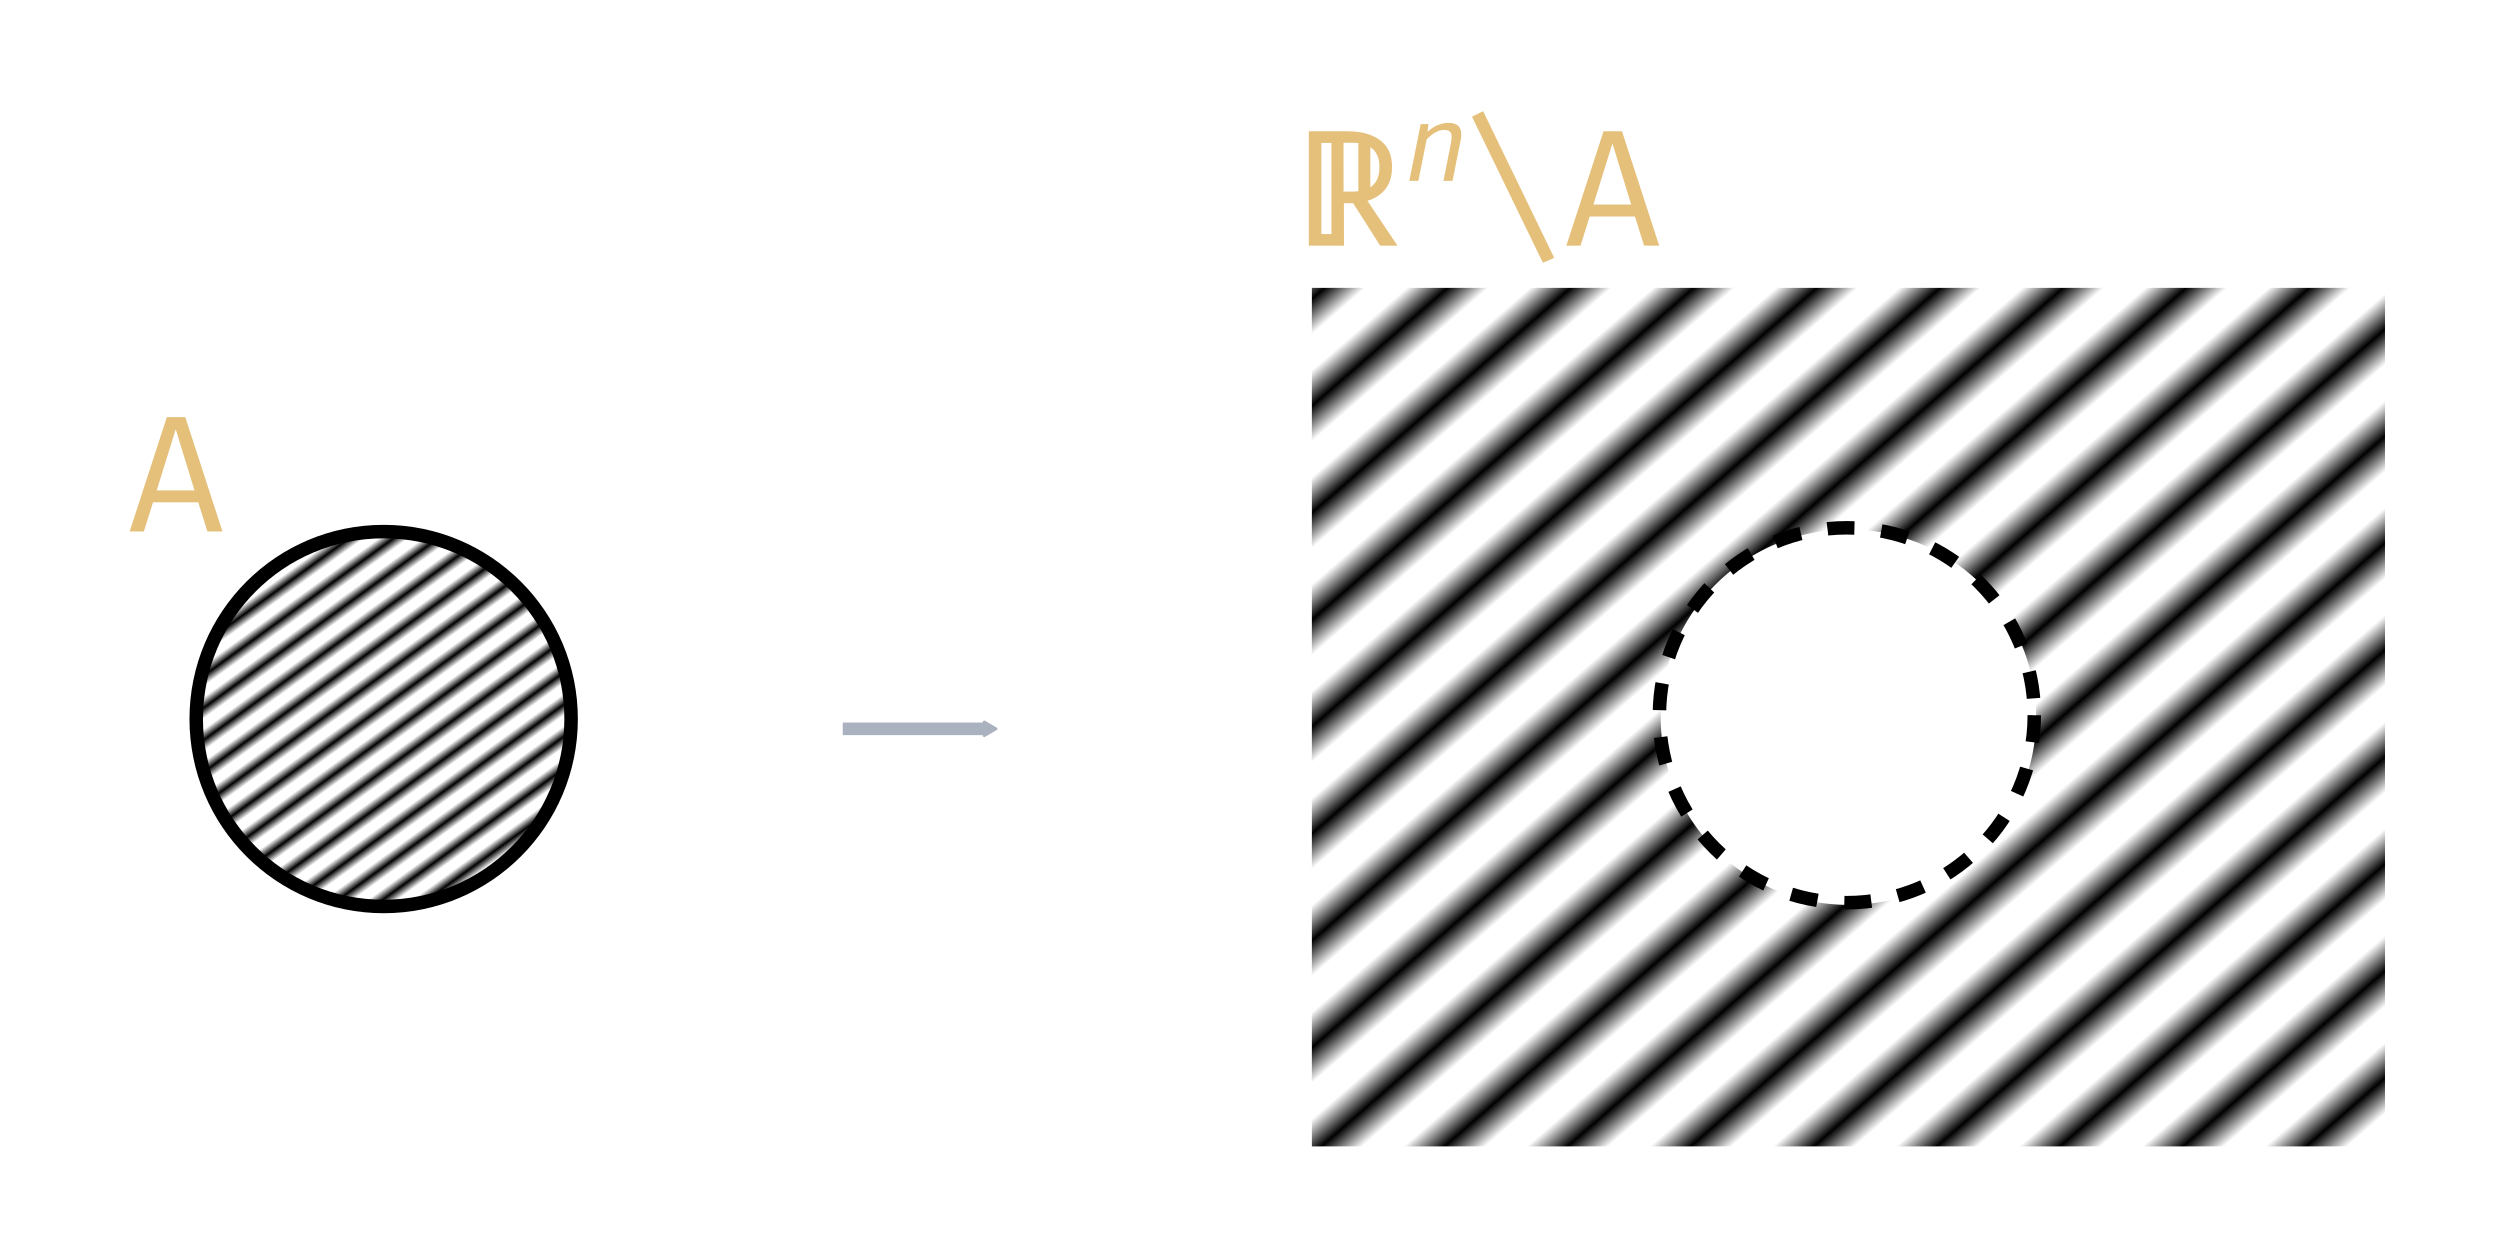 <?xml version="1.0" encoding="UTF-8" standalone="no"?>
<!-- Created with Inkscape (http://www.inkscape.org/) -->

<svg
   width="700"
   height="350"
   viewBox="0 0 185.208 92.604"
   version="1.1"
   id="svg5"
   inkscape:version="1.1.2 (0a00cf5339, 2022-02-04)"
   sodipodi:docname="lm5.svg"
   xmlns:inkscape="http://www.inkscape.org/namespaces/inkscape"
   xmlns:sodipodi="http://sodipodi.sourceforge.net/DTD/sodipodi-0.dtd"
   xmlns:xlink="http://www.w3.org/1999/xlink"
   xmlns="http://www.w3.org/2000/svg"
   xmlns:svg="http://www.w3.org/2000/svg">
  <sodipodi:namedview
     id="namedview7"
     pagecolor="#000000"
     bordercolor="#000000"
     borderopacity="0.25"
     inkscape:pageshadow="2"
     inkscape:pageopacity="0"
     inkscape:pagecheckerboard="0"
     inkscape:document-units="px"
     showgrid="false"
     units="px"
     width="400px"
     inkscape:zoom="2"
     inkscape:cx="152"
     inkscape:cy="163.75"
     inkscape:window-width="1920"
     inkscape:window-height="1048"
     inkscape:window-x="0"
     inkscape:window-y="32"
     inkscape:window-maximized="1"
     inkscape:current-layer="g238910"
     inkscape:snap-global="true"
     inkscape:snap-bbox="true" />
  <defs
     id="defs2">
    <pattern
       inkscape:collect="always"
       xlink:href="#Strips1_2"
       id="pattern71054"
       patternTransform="matrix(4.936,5.679,-12.521,10.883,0,0)" />
    <marker
       style="overflow:visible"
       id="TriangleOutM"
       refX="0"
       refY="0"
       orient="auto"
       inkscape:stockid="TriangleOutM"
       inkscape:isstock="true">
      <path
         transform="scale(0.4)"
         style="fill:context-stroke;fill-rule:evenodd;stroke:context-stroke;stroke-width:1pt"
         d="M 5.77,0 -2.88,5 V -5 Z"
         id="path1947" />
    </marker>
    <marker
       style="overflow:visible"
       id="TriangleOutM_Fnone_S-abb2bf"
       refX="0"
       refY="0"
       orient="auto"
       inkscape:stockid="TriangleOutM"
       inkscape:isstock="true">
      <path
         transform="scale(0.4)"
         style="fill:#abb2bf;fill-rule:evenodd;stroke:#abb2bf;stroke-width:1pt"
         d="M 5.77,0 -2.88,5 V -5 Z"
         id="path257327" />
    </marker>
    <marker
       style="overflow:visible"
       id="Tail"
       refX="0"
       refY="0"
       orient="auto"
       inkscape:stockid="Tail"
       inkscape:isstock="true">
      <g
         transform="scale(-1.2)"
         id="g1850">
        <path
           style="fill:none;fill-rule:evenodd;stroke:context-stroke;stroke-width:0.8;stroke-linecap:round"
           d="M -3.805,-3.959 0.544,0"
           id="path1838" />
        <path
           style="fill:none;fill-rule:evenodd;stroke:context-stroke;stroke-width:0.8;stroke-linecap:round"
           d="M -1.287,-3.959 3.062,0"
           id="path1840" />
        <path
           style="fill:none;fill-rule:evenodd;stroke:context-stroke;stroke-width:0.8;stroke-linecap:round"
           d="M 1.305,-3.959 5.654,0"
           id="path1842" />
        <path
           style="fill:none;fill-rule:evenodd;stroke:context-stroke;stroke-width:0.8;stroke-linecap:round"
           d="M -3.805,4.178 0.544,0.22"
           id="path1844" />
        <path
           style="fill:none;fill-rule:evenodd;stroke:context-stroke;stroke-width:0.8;stroke-linecap:round"
           d="M -1.287,4.178 3.062,0.22"
           id="path1846" />
        <path
           style="fill:none;fill-rule:evenodd;stroke:context-stroke;stroke-width:0.8;stroke-linecap:round"
           d="M 1.305,4.178 5.654,0.22"
           id="path1848" />
      </g>
    </marker>
    <pattern
       inkscape:collect="always"
       xlink:href="#Strips1_2"
       id="pattern7207"
       patternTransform="matrix(-0.377,-0.521,11.536,-8.346,0,0)" />
    <pattern
       inkscape:collect="always"
       patternUnits="userSpaceOnUse"
       width="3"
       height="1"
       patternTransform="translate(0,0) scale(10,10)"
       id="Strips1_2"
       inkscape:stockid="Stripes 1:2">
      <rect
         style="fill:black;stroke:none"
         x="0"
         y="-0.5"
         width="1"
         height="2"
         id="rect3249" />
    </pattern>
    <linearGradient
       id="linearGradient6791"
       inkscape:swatch="solid">
      <stop
         style="stop-color:#000000;stop-opacity:1;"
         offset="0"
         id="stop6789" />
    </linearGradient>
    <linearGradient
       id="linearGradient4384"
       inkscape:swatch="solid">
      <stop
         style="stop-color:#000000;stop-opacity:1;"
         offset="0"
         id="stop4382" />
    </linearGradient>
    <linearGradient
       id="linearGradient4316"
       inkscape:swatch="solid">
      <stop
         style="stop-color:#000000;stop-opacity:1;"
         offset="0"
         id="stop4314" />
    </linearGradient>
    
    <marker
       style="overflow:visible"
       id="Arrow2Mend"
       refX="0"
       refY="0"
       orient="auto"
       inkscape:stockid="Arrow2Mend"
       inkscape:isstock="true">
      <path
         transform="scale(-0.6)"
         d="M 8.719,4.034 -2.207,0.016 8.719,-4.002 c -1.745,2.372 -1.735,5.617 -6e-7,8.035 z"
         style="fill:context-stroke;fill-rule:evenodd;stroke:context-stroke;stroke-width:0.625;stroke-linejoin:round"
         id="path1829" />
    </marker>
    <marker
       style="overflow:visible"
       id="Arrow2Lend"
       refX="0"
       refY="0"
       orient="auto"
       inkscape:stockid="Arrow2Lend"
       inkscape:isstock="true">
      <path
         transform="matrix(-1.1,0,0,-1.1,-1.1,0)"
         d="M 8.719,4.034 -2.207,0.016 8.719,-4.002 c -1.745,2.372 -1.735,5.617 -6e-7,8.035 z"
         style="fill:context-stroke;fill-rule:evenodd;stroke:context-stroke;stroke-width:0.625;stroke-linejoin:round"
         id="path1823" />
    </marker>
    <marker
       style="overflow:visible"
       id="Arrow1Send"
       refX="0"
       refY="0"
       orient="auto"
       inkscape:stockid="Arrow1Send"
       inkscape:isstock="true">
      <path
         transform="matrix(-0.2,0,0,-0.2,-1.2,0)"
         style="fill:context-stroke;fill-rule:evenodd;stroke:context-stroke;stroke-width:1pt"
         d="M 0,0 5,-5 -12.5,0 5,5 Z"
         id="path1817" />
    </marker>
    <marker
       style="overflow:visible"
       id="marker2080"
       refX="0"
       refY="0"
       orient="auto"
       inkscape:stockid="Arrow1Lend"
       inkscape:isstock="true">
      <path
         transform="matrix(-0.8,0,0,-0.8,-10,0)"
         style="fill:context-stroke;fill-rule:evenodd;stroke:context-stroke;stroke-width:1pt"
         d="M 0,0 5,-5 -12.5,0 5,5 Z"
         id="path2078" />
    </marker>
    <marker
       style="overflow:visible"
       id="Arrow1Lend"
       refX="0"
       refY="0"
       orient="auto"
       inkscape:stockid="Arrow1Lend"
       inkscape:isstock="true">
      <path
         transform="matrix(-0.8,0,0,-0.8,-10,0)"
         style="fill:context-stroke;fill-rule:evenodd;stroke:context-stroke;stroke-width:1pt"
         d="M 0,0 5,-5 -12.5,0 5,5 Z"
         id="path1805" />
    </marker>
    <marker
       style="overflow:visible"
       id="Arrow1Lstart"
       refX="0"
       refY="0"
       orient="auto"
       inkscape:stockid="Arrow1Lstart"
       inkscape:isstock="true">
      <path
         transform="matrix(0.8,0,0,0.8,10,0)"
         style="fill:context-stroke;fill-rule:evenodd;stroke:context-stroke;stroke-width:1pt"
         d="M 0,0 5,-5 -12.5,0 5,5 Z"
         id="path1802" />
    </marker>
  </defs>
  <g
     inkscape:label="Layer 1"
     inkscape:groupmode="layer"
     id="layer1">
    <g
       id="g7292-1"
       transform="translate(24.713,-10.77)">
      <g
         id="g69891"
         transform="translate(31.019,14.24)">
        <g
           id="g238910"
           transform="translate(-43.712,-4.449)">
          <g
             id="g7292"
             transform="translate(-37.135,9.09)">
            <circle
               style="opacity:1;fill:url(#pattern7207);fill-opacity:1;stroke:none;stroke-width:0.5;stroke-linejoin:bevel;stroke-miterlimit:4;stroke-dasharray:none;stroke-opacity:1"
               id="path4915"
               r="13.886"
               cy="45.201"
               cx="53.287" />
            <circle
               style="fill:none;fill-opacity:1;stroke:#000000;stroke-width:1;stroke-linejoin:bevel;stroke-miterlimit:4;stroke-dasharray:none;stroke-opacity:1"
               id="path4915-5"
               cx="53.538"
               cy="45.157"
               r="13.886" />
          </g>
          <g
             aria-label="A"
             id="text10370"
             style="font-size:11.994px;font-family:'Fira Code';-inkscape-font-specification:'Fira Code';opacity:1;fill:#e5c07b;stroke-linejoin:bevel;stroke-dasharray:1, 2">
            <path
               d="m 2.666,38.193 h -3.352 l -0.677,2.159 H -2.415 L 0.341,31.882 H 1.706 L 4.462,40.352 H 3.343 Z M -0.41,37.308 H 2.389 L 0.999,32.78 Z"
               id="path944" />
          </g>
          <path
             style="opacity:1;fill:none;fill-opacity:1;stroke:#abb2bf;stroke-width:0.93;stroke-linejoin:bevel;stroke-miterlimit:4;stroke-dasharray:none;stroke-dashoffset:0;stroke-opacity:1;marker-end:url(#TriangleOutM_Fnone_S-abb2bf)"
             d="M 50.412,54.973 H 61.184"
             id="path69253" />
          <g
             id="g71309"
             transform="translate(-2.2,-72.273)">
            <path
               id="path4915-5-7"
               style="fill:url(#pattern71054);fill-opacity:1;stroke:none;stroke-width:3.78;stroke-linejoin:bevel"
               d="M 540,370 V 610 H 840 V 370 Z m 150,67.518 A 52.482,52.482 0 0 1 742.482,490 52.482,52.482 0 0 1 690,542.482 52.482,52.482 0 0 1 637.518,490 52.482,52.482 0 0 1 690,437.518 Z"
               transform="matrix(0.265,0,0,0.265,-55.732,-3.47)" />
            <circle
               style="fill:none;fill-opacity:1;stroke:#000000;stroke-width:1;stroke-linejoin:bevel;stroke-miterlimit:4;stroke-dasharray:2, 2;stroke-dashoffset:0;stroke-opacity:1"
               id="path4915-5-9"
               cx="127.001"
               cy="126.239"
               r="13.886" />
          </g>
          <g
             aria-label="ℝn\A"
             id="text129513"
             style="font-family:'Fira Code';-inkscape-font-specification:'Fira Code';baseline-shift:baseline;opacity:1;fill:#e5c07b;stroke-width:1;stroke-linejoin:bevel;stroke-dasharray:2, 2">
            <path
               d="m 91.109,13.322 q 0,1.065 -0.505,1.68 -0.498,0.609 -1.317,0.855 l 2.222,3.323 h -1.28 l -2.006,-3.151 q -0.142,0.006 -0.289,0.006 h -0.394 l 0.006,3.145 H 84.942 V 10.706 h 2.892 q 1.495,0 2.382,0.658 0.892,0.652 0.892,1.957 z m -3.594,1.852 h 0.609 q 0.265,0 0.486,-0.031 v -3.563 q -0.203,-0.025 -0.425,-0.025 h -0.671 z m -1.643,-3.606 v 6.751 h 0.745 v -6.751 z m 4.302,1.766 q 0,-0.529 -0.178,-0.886 -0.178,-0.357 -0.498,-0.566 v 2.972 q 0.32,-0.209 0.498,-0.578 0.178,-0.369 0.178,-0.942 z"
               style="baseline-shift:baseline"
               id="path965" />
            <path
               d="m 92.386,14.38 0.844,-4.212 h 0.572 l -0.068,0.584 q 0.324,-0.324 0.74,-0.496 0.42,-0.176 0.788,-0.176 0.62,0 0.836,0.328 0.216,0.328 0.1,0.912 l -0.612,3.06 h -0.672 l 0.512,-2.564 q 0.088,-0.432 0.092,-0.696 0.004,-0.264 -0.124,-0.388 -0.128,-0.124 -0.444,-0.124 -0.248,0 -0.488,0.108 -0.24,0.108 -0.444,0.272 -0.2,0.16 -0.348,0.324 l -0.612,3.068 z"
               style="font-style:italic;font-size:65%;baseline-shift:super"
               id="path967" />
            <path
               d="m 97.029,9.623 0.825,-0.406 5.268,10.862 -0.837,0.369 z"
               style="baseline-shift:baseline"
               id="path969" />
            <path
               d="m 109.102,17.02 h -3.354 l -0.677,2.16 h -1.052 l 2.757,-8.474 h 1.366 l 2.757,8.474 h -1.12 z m -3.077,-0.886 h 2.8 l -1.391,-4.529 z"
               style="baseline-shift:baseline"
               id="path971" />
          </g>
        </g>
      </g>
    </g>
  </g>
</svg>
